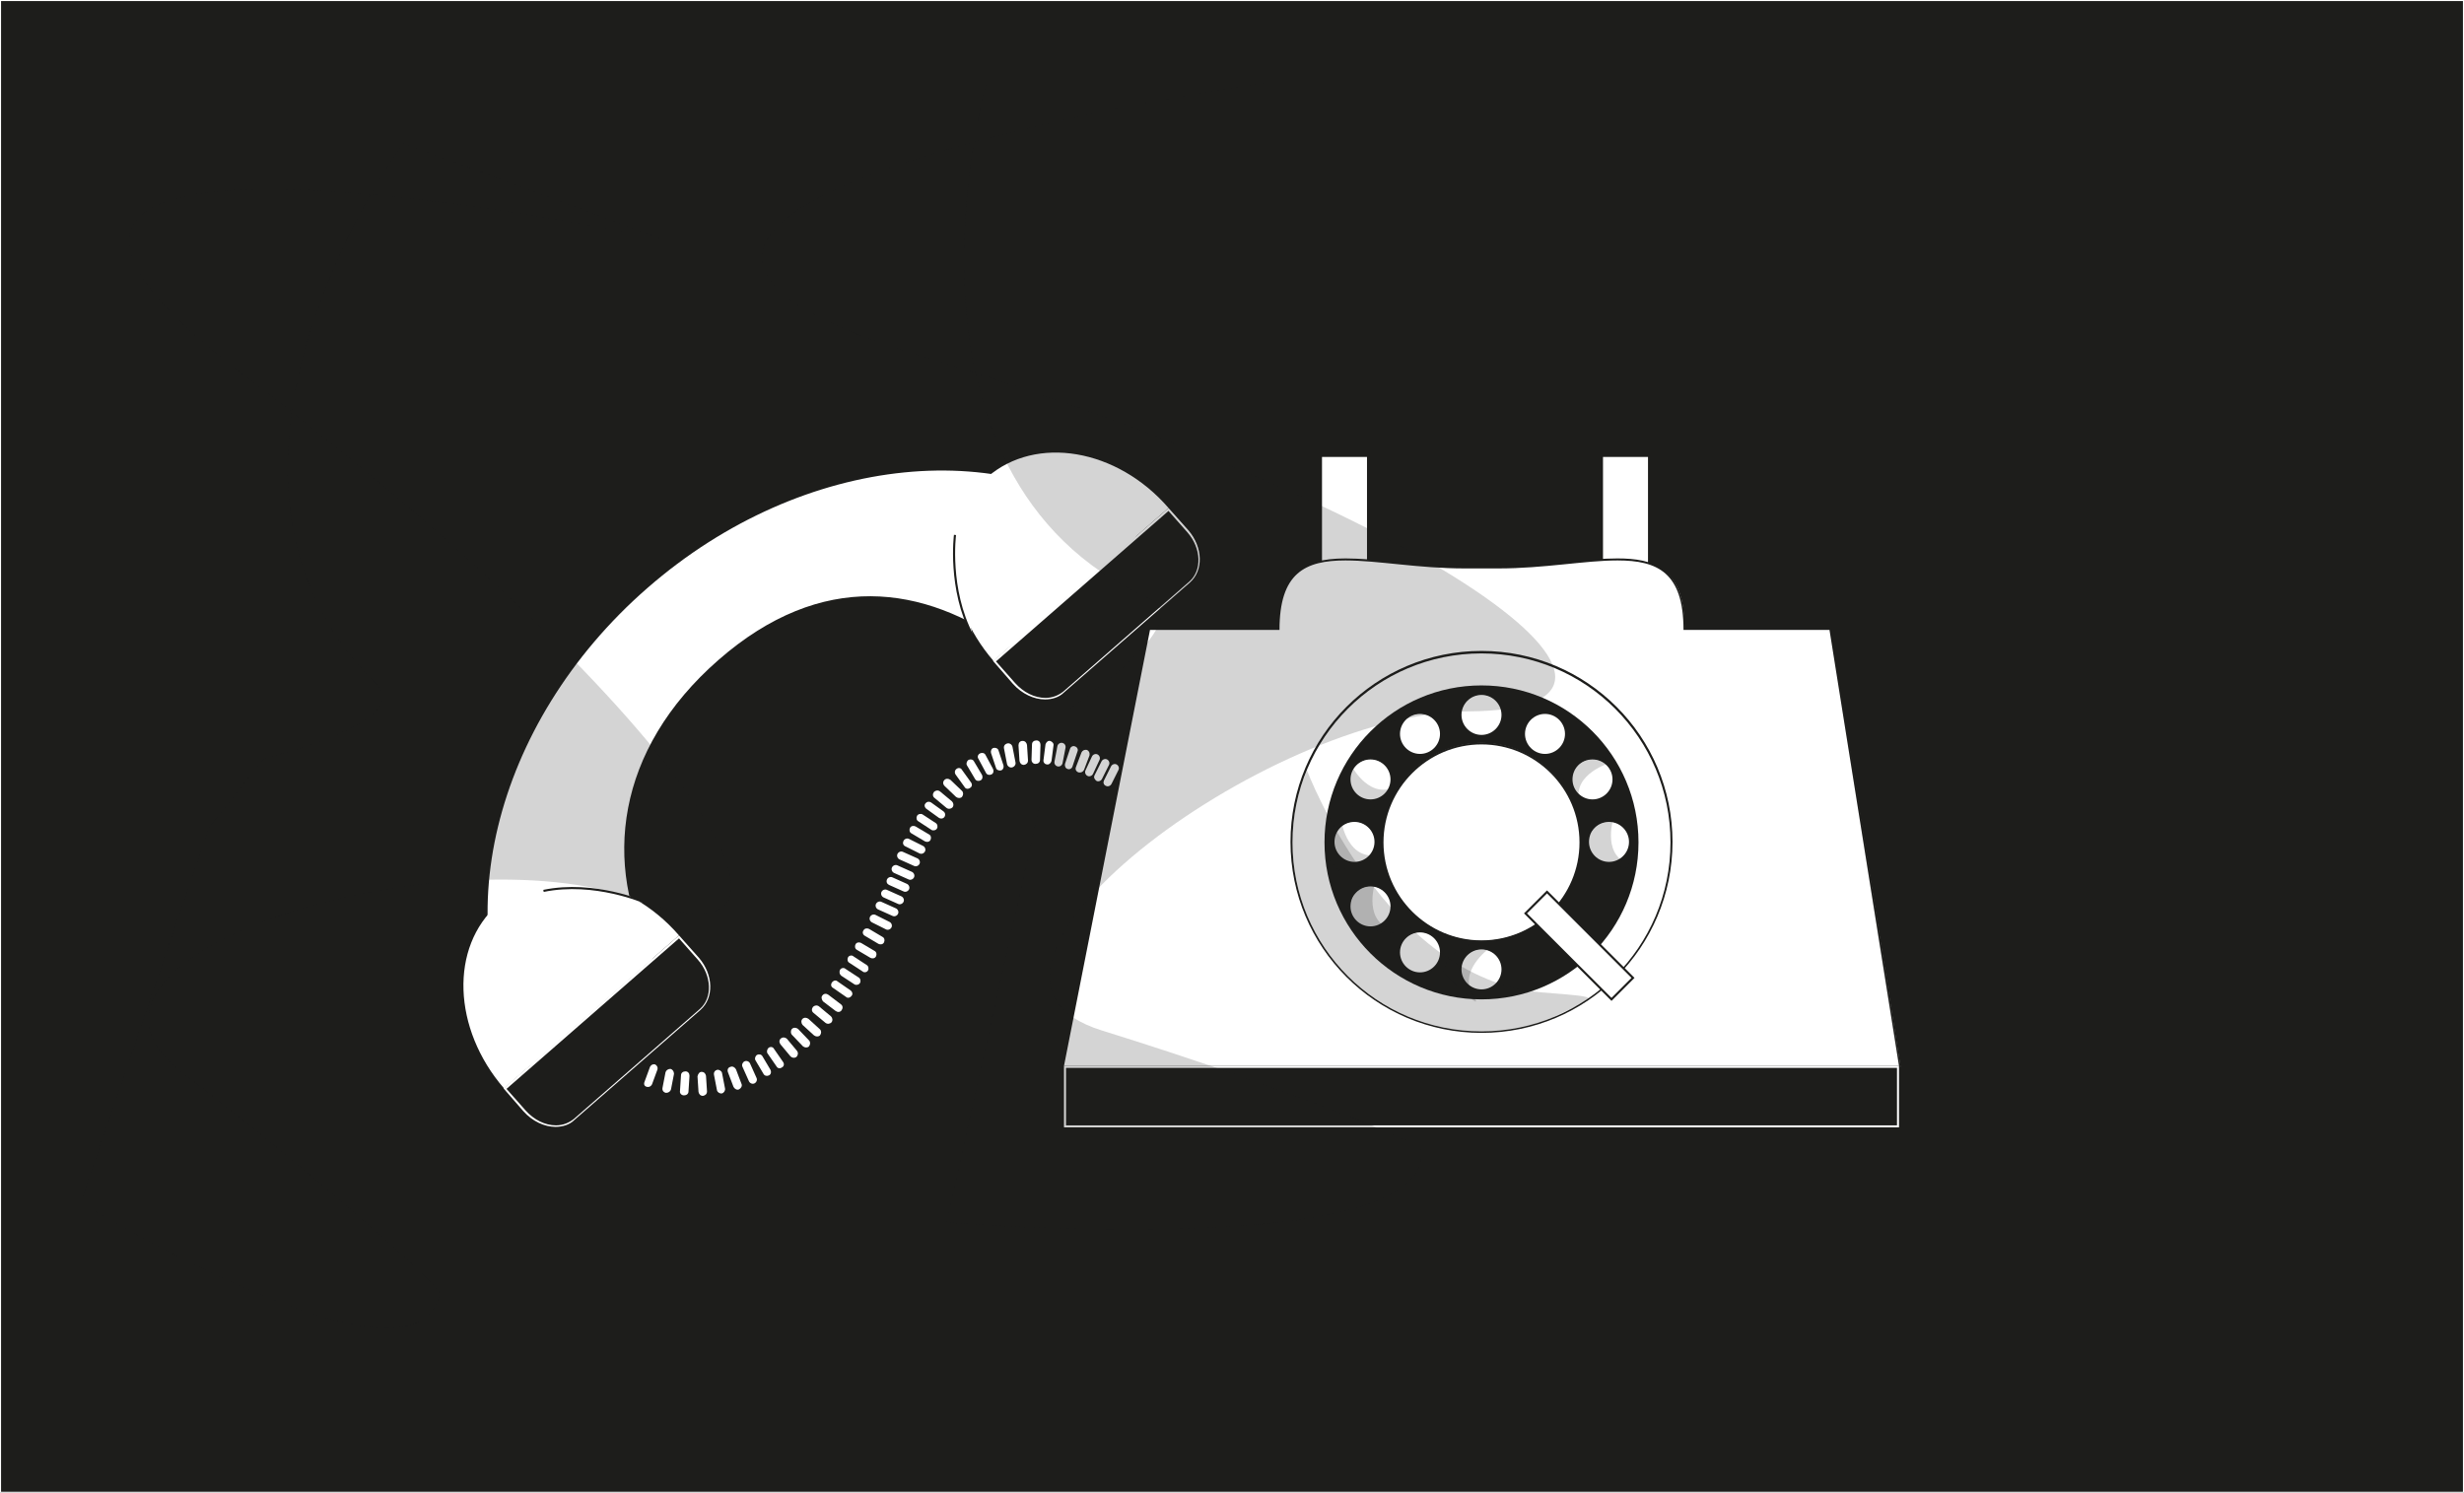 <?xml version="1.0" encoding="utf-8"?>
<!-- Generator: Adobe Illustrator 26.1.0, SVG Export Plug-In . SVG Version: 6.00 Build 0)  -->
<svg version="1.1" id="Layer_1" xmlns="http://www.w3.org/2000/svg" xmlns:xlink="http://www.w3.org/1999/xlink" x="0px" y="0px"
	 viewBox="0 0 492.8 298.6" style="enable-background:new 0 0 492.8 298.6;" xml:space="preserve">
<rect x="0" y="0" width="492.8" height="298.6" fill="#808080" stroke="none"/>
<style type="text/css">
	.st0{clip-path:url(#SVGID_00000064338207609721257700000002016772623708694915_);}
	.st1{fill:#1D1D1B;stroke:#fff;stroke-width:0.42;stroke-miterlimit:10;}
	.st2{fill:#fff;stroke:#1D1D1B;stroke-width:0.42;stroke-miterlimit:10;}
	.st3{fill:#1D1D1B;}
	.st4{fill:#fff;}
	.st5{opacity:0.19;fill:#1D1D1B;enable-background:new    ;}
</style>
<g id="a">
</g>
<g id="b">
	<g id="c">
		<g>
			<defs>
				<rect id="SVGID_1_" y="0" width="492.8" height="298.6"/>
			</defs>
			<clipPath id="SVGID_00000115499676535092464130000005115567796649412268_">
				<use xlink:href="#SVGID_1_"  style="overflow:visible;"/>
			</clipPath>
			<g style="clip-path:url(#SVGID_00000115499676535092464130000005115567796649412268_);">
				<rect y="0" class="st1" width="492.8" height="298.6"/>
			</g>
		</g>
		<circle class="st2" cx="296.3" cy="168.5" r="21.7"/>
		<g>
			<g>
				<g>
					<path class="st3" d="M111.2,225.3c-2.2,0-4.6-1.1-6.2-3.1l-3.9-4.5l34.7-30.3l3.9,4.5c2.8,3.2,3,7.8,0.4,10.1l-25.2,22
						C113.9,224.8,112.6,225.3,111.2,225.3L111.2,225.3z"/>
					<path class="st4" d="M135.8,187.7l3.8,4.3c2.8,3.2,2.9,7.6,0.4,9.8l-25.2,22c-1,0.8-2.2,1.3-3.6,1.3c-2.2,0-4.4-1.1-6.1-3
						l-3.8-4.3L135.8,187.7 M135.8,187.1l-35.1,30.6l4,4.6c1.8,2,4.2,3.1,6.4,3.1c1.4,0,2.8-0.4,3.8-1.4l25.2-22
						c2.7-2.4,2.6-7-0.3-10.4L135.8,187.1L135.8,187.1L135.8,187.1z"/>
				</g>
				<path class="st4" d="M100.8,217.7c-10.3-11.9-10.9-28.3-1.2-36.8s25.9-5.7,36.2,6.2L100.8,217.7L100.8,217.7z"/>
			</g>
			<g>
				<g>
					<path class="st3" d="M209.1,139.8c-2.2,0-4.6-1.1-6.2-3.1l-3.9-4.5l34.7-30.3l3.9,4.5c2.8,3.2,3,7.8,0.4,10.1l-25.2,22
						C211.8,139.3,210.5,139.8,209.1,139.8L209.1,139.8z"/>
					<path class="st4" d="M233.7,102.2l3.8,4.3c2.8,3.2,2.9,7.6,0.4,9.8l-25.2,22c-1,0.8-2.2,1.3-3.6,1.3c-2.2,0-4.4-1.1-6.1-3
						l-3.8-4.3L233.7,102.2 M233.7,101.6l-35.1,30.6l4,4.6c1.8,2,4.2,3.1,6.4,3.1c1.4,0,2.8-0.4,3.8-1.4l25.2-22
						c2.7-2.4,2.6-7-0.3-10.4L233.7,101.6C233.7,101.6,233.7,101.6,233.7,101.6z"/>
				</g>
				<path class="st4" d="M198.7,132.2c-10.3-11.9-10.9-28.3-1.2-36.8c9.7-8.4,25.9-5.7,36.2,6.2L198.7,132.2z"/>
			</g>
			<path class="st4" d="M129.5,117.6c-31.2,27.2-40.7,68.3-23.5,95.6l24.5-21.4c-10-18.8-7.4-41.8,13.2-59.8
				c20.6-18,41.1-15.1,58.3-2.6l25.2-22C202.6,86.6,160.7,90.4,129.5,117.6L129.5,117.6z"/>
		</g>
		<g>
			<rect x="264.2" y="91.2" class="st4" width="9.4" height="22.6"/>
			<path class="st3" d="M273.4,91.4v22.2h-9V91.4H273.4 M273.8,91H264v23h9.9V91L273.8,91z"/>
		</g>
		<g>
			<rect x="320.4" y="91.2" class="st4" width="9.4" height="22.6"/>
			<path class="st3" d="M329.6,91.4v22.2h-9V91.4H329.6 M330,91h-9.9v23h9.9V91L330,91z"/>
		</g>
		<g>
			<path class="st4" d="M212.5,213.4l17.3-87.6h25.9c0.1-11.5,5.4-13.9,13.4-13.9c3,0,6.3,0.3,9.9,0.7c4.2,0.4,9,0.9,13.9,0.9h6.8
				c4.9,0,9.7-0.5,13.9-0.9c3.6-0.4,7-0.7,9.9-0.7c11,0,13.4,5.5,13.4,13.9h29.2l14,87.6H212.5z"/>
			<path class="st3" d="M323.5,112.1c8.1,0,13.2,2.5,13.2,13.9h29.2l13.9,87.2h-167L230,126h25.9c0-11.4,5.1-13.9,13.2-13.9
				c6.4,0,14.7,1.6,23.8,1.6h6.8C308.8,113.7,317.1,112.1,323.5,112.1 M323.5,111.7c-3,0-6.4,0.3-9.9,0.7c-4.2,0.4-9,0.9-13.9,0.9
				h-6.8c-4.9,0-9.7-0.5-13.9-0.9c-3.6-0.4-7-0.7-9.9-0.7c-4.7,0-7.7,0.9-9.9,2.8c-2.4,2.2-3.6,5.8-3.7,11.1h-25.9l-0.1,0.3
				l-17.2,87.2l-0.1,0.5h168l-0.1-0.5L366.3,126l-0.1-0.4h-29.2C336.9,113.4,330.5,111.7,323.5,111.7L323.5,111.7L323.5,111.7z"/>
		</g>
		<g>
			<rect x="213" y="213.4" class="st3" width="166.6" height="11.9"/>
			<path class="st4" d="M379.4,213.6v11.5H213.2v-11.5H379.4 M379.8,213.2h-167v12.3h167V213.2L379.8,213.2z"/>
		</g>
		<circle class="st3" cx="296.3" cy="168.5" r="31.4"/>
		<path class="st3" d="M296.3,130.7c20.9,0,37.8,16.9,37.8,37.8s-16.9,37.8-37.8,37.8s-37.8-16.9-37.8-37.8S275.4,130.7,296.3,130.7
			 M296.3,130.2c-21.1,0-38.2,17.1-38.2,38.2s17.1,38.2,38.2,38.2s38.2-17.1,38.2-38.2S317.4,130.2,296.3,130.2L296.3,130.2z"/>
		<g>
			<path class="st4" d="M296.3,188.2c-10.9,0-19.8-8.9-19.8-19.8s8.9-19.8,19.8-19.8s19.8,8.9,19.8,19.8S307.2,188.2,296.3,188.2z"
				/>
			<path class="st3" d="M296.3,148.9c10.8,0,19.6,8.8,19.6,19.6s-8.8,19.6-19.6,19.6s-19.6-8.8-19.6-19.6S285.5,148.9,296.3,148.9
				 M296.3,148.5c-11,0-20,9-20,20s9,20,20,20s20-9,20-20S307.3,148.5,296.3,148.5L296.3,148.5z"/>
		</g>
		<g>
			<path class="st4" d="M296.3,147.3c-2.3,0-4.2-1.9-4.2-4.2s1.9-4.2,4.2-4.2s4.2,1.9,4.2,4.2S298.6,147.3,296.3,147.3z"/>
			<path class="st3" d="M296.3,139c2.2,0,4,1.8,4,4s-1.8,4-4,4s-4-1.8-4-4S294.1,139,296.3,139 M296.3,138.6c-2.5,0-4.5,2-4.5,4.5
				s2,4.5,4.5,4.5s4.5-2,4.5-4.5S298.8,138.6,296.3,138.6L296.3,138.6z"/>
		</g>
		<g>
			<path class="st4" d="M284,151.1c-2.3,0-4.2-1.9-4.2-4.2s1.9-4.2,4.2-4.2s4.2,1.9,4.2,4.2S286.3,151.1,284,151.1z"/>
			<path class="st3" d="M284,142.8c2.2,0,4,1.8,4,4s-1.8,4-4,4s-4-1.8-4-4S281.8,142.8,284,142.8 M284,142.4c-2.5,0-4.5,2-4.5,4.5
				s2,4.5,4.5,4.5s4.5-2,4.5-4.5S286.5,142.4,284,142.4L284,142.4z"/>
		</g>
		<g>
			<path class="st4" d="M274.1,160.2c-2.3,0-4.2-1.9-4.2-4.2s1.9-4.2,4.2-4.2s4.2,1.9,4.2,4.2S276.4,160.2,274.1,160.2z"/>
			<path class="st3" d="M274.1,151.9c2.2,0,4,1.8,4,4s-1.8,4-4,4s-4-1.8-4-4S271.9,151.9,274.1,151.9 M274.1,151.5
				c-2.5,0-4.5,2-4.5,4.5s2,4.5,4.5,4.5s4.5-2,4.5-4.5S276.5,151.5,274.1,151.5L274.1,151.5z"/>
		</g>
		<g>
			<circle class="st4" cx="274.1" cy="181.4" r="4.2"/>
			<path class="st3" d="M274.1,177.3c2.2,0,4,1.8,4,4s-1.8,4-4,4s-4-1.8-4-4S271.9,177.3,274.1,177.3 M274.1,176.9
				c-2.5,0-4.5,2-4.5,4.5s2,4.5,4.5,4.5s4.5-2,4.5-4.5S276.5,176.9,274.1,176.9L274.1,176.9z"/>
		</g>
		<g>
			<path class="st4" d="M284,194.8c-2.3,0-4.2-1.9-4.2-4.2s1.9-4.2,4.2-4.2s4.2,1.9,4.2,4.2S286.3,194.8,284,194.8z"/>
			<path class="st3" d="M284,186.5c2.2,0,4,1.8,4,4s-1.8,4-4,4s-4-1.8-4-4S281.8,186.5,284,186.5 M284,186c-2.5,0-4.5,2-4.5,4.5
				s2,4.5,4.5,4.5s4.5-2,4.5-4.5S286.5,186,284,186L284,186z"/>
		</g>
		<g>
			<circle class="st4" cx="309" cy="146.8" r="4.2"/>
			<path class="st3" d="M309,142.8c2.2,0,4,1.8,4,4s-1.8,4-4,4s-4-1.8-4-4S306.8,142.8,309,142.8 M309,142.4c-2.5,0-4.5,2-4.5,4.5
				s2,4.5,4.5,4.5s4.5-2,4.5-4.5S311.5,142.4,309,142.4L309,142.4z"/>
		</g>
		<g>
			<path class="st4" d="M318.5,160.2c-2.3,0-4.2-1.9-4.2-4.2s1.9-4.2,4.2-4.2s4.2,1.9,4.2,4.2S320.8,160.2,318.5,160.2z"/>
			<path class="st3" d="M318.5,151.9c2.2,0,4,1.8,4,4s-1.8,4-4,4s-4-1.8-4-4S316.2,151.9,318.5,151.9 M318.5,151.5
				c-2.5,0-4.5,2-4.5,4.5s2,4.5,4.5,4.5s4.5-2,4.5-4.5S320.9,151.5,318.5,151.5L318.5,151.5z"/>
		</g>
		<g>
			<path class="st4" d="M296.3,198.2c-2.3,0-4.2-1.9-4.2-4.2s1.9-4.2,4.2-4.2s4.2,1.9,4.2,4.2S298.6,198.2,296.3,198.2z"/>
			<path class="st3" d="M296.3,189.9c2.2,0,4,1.8,4,4s-1.8,4-4,4s-4-1.8-4-4S294.1,189.9,296.3,189.9 M296.3,189.5
				c-2.5,0-4.5,2-4.5,4.5s2,4.5,4.5,4.5s4.5-2,4.5-4.5S298.8,189.5,296.3,189.5L296.3,189.5z"/>
		</g>
		<g>
			<path class="st4" d="M321.8,172.7c-2.3,0-4.2-1.9-4.2-4.2s1.9-4.2,4.2-4.2s4.2,1.9,4.2,4.2S324.1,172.7,321.8,172.7z"/>
			<path class="st3" d="M321.8,164.4c2.2,0,4,1.8,4,4s-1.8,4-4,4s-4-1.8-4-4S319.5,164.4,321.8,164.4 M321.8,164
				c-2.5,0-4.5,2-4.5,4.5s2,4.5,4.5,4.5s4.5-2,4.5-4.5S324.2,164,321.8,164L321.8,164z"/>
		</g>
		<g>
			<path class="st4" d="M270.9,172.7c-2.3,0-4.2-1.9-4.2-4.2s1.9-4.2,4.2-4.2s4.2,1.9,4.2,4.2S273.2,172.7,270.9,172.7z"/>
			<path class="st3" d="M270.9,164.4c2.2,0,4,1.8,4,4s-1.8,4-4,4s-4-1.8-4-4S268.6,164.4,270.9,164.4 M270.9,164
				c-2.5,0-4.5,2-4.5,4.5s2,4.5,4.5,4.5s4.5-2,4.5-4.5S273.3,164,270.9,164L270.9,164z"/>
		</g>
		<path class="st2" d="M191,107c0,0-1.4,10.8,3.5,20.1"/>
		<path class="st2" d="M128.9,180.5c0,0-10-4.4-20.2-2.3"/>
		<g>
			<path class="st4" d="M220.8,156.1l1.4-2.8c0.2-0.4,0.7-0.6,1.1-0.4l0,0c0.4,0.2,0.6,0.7,0.4,1.1l-1.4,2.8
				c-0.2,0.4-0.7,0.6-1.1,0.4v0C220.7,157,220.6,156.5,220.8,156.1z"/>
			<path class="st4" d="M218.9,155.1l1.4-2.8c0.2-0.4,0.7-0.6,1.1-0.4h0c0.4,0.2,0.6,0.7,0.4,1.1l-1.4,2.8c-0.2,0.4-0.7,0.6-1.1,0.4
				h0C218.9,155.9,218.7,155.5,218.9,155.1z"/>
			<path class="st4" d="M217.1,154.1l1.3-2.8c0.2-0.4,0.7-0.6,1.1-0.4h0c0.4,0.2,0.6,0.7,0.4,1.1l-1.3,2.8c-0.2,0.4-0.7,0.6-1.1,0.4
				l0,0C217.1,155,216.9,154.5,217.1,154.1z"/>
			<path class="st4" d="M215.2,153.4l1.1-2.9c0.2-0.4,0.6-0.6,1.1-0.5l0,0c0.4,0.2,0.6,0.6,0.5,1.1l-1.1,2.9
				c-0.2,0.4-0.6,0.6-1.1,0.5h0C215.2,154.3,215,153.9,215.2,153.4z"/>
			<path class="st4" d="M213,152.8l1-3c0.1-0.4,0.6-0.7,1-0.5h0c0.4,0.1,0.7,0.6,0.5,1l-1,3c-0.1,0.4-0.6,0.7-1,0.5h0
				C213.1,153.7,212.9,153.2,213,152.8z"/>
			<path class="st4" d="M210.9,152.3l0.6-3.1c0.1-0.4,0.5-0.7,1-0.6h0c0.4,0.1,0.7,0.5,0.6,1l-0.6,3.1c-0.1,0.4-0.5,0.7-1,0.6h0
				C211.1,153.2,210.8,152.8,210.9,152.3z"/>
			<path class="st4" d="M208.7,152l0.4-3.1c0.1-0.4,0.5-0.8,0.9-0.7h0c0.4,0.1,0.8,0.5,0.7,0.9l-0.4,3.1c-0.1,0.4-0.5,0.8-0.9,0.7h0
				C209,152.9,208.6,152.5,208.7,152z"/>
			<path class="st4" d="M206.3,152l0.1-3.1c0-0.5,0.4-0.8,0.9-0.8h0c0.5,0,0.8,0.4,0.8,0.9L208,152c0,0.5-0.4,0.8-0.9,0.8h0
				C206.6,152.8,206.3,152.4,206.3,152z"/>
			<path class="st4" d="M204.5,148.2L204.5,148.2c0.5,0,0.8,0.3,0.9,0.8l0.2,3.1c0,0.5-0.3,0.8-0.8,0.9h0c-0.5,0-0.8-0.3-0.9-0.8
				l-0.2-3.1C203.7,148.6,204,148.2,204.5,148.2z"/>
			<path class="st4" d="M201.5,148.7L201.5,148.7c0.4-0.1,0.9,0.2,1,0.7l0.6,3.1c0.1,0.4-0.2,0.9-0.7,1h0c-0.4,0.1-0.9-0.2-1-0.7
				l-0.6-3.1C200.7,149.2,201,148.8,201.5,148.7z"/>
			<path class="st4" d="M198.7,149.6L198.7,149.6c0.4-0.1,0.9,0.1,1,0.5l1,3c0.1,0.4-0.1,0.9-0.5,1h0c-0.4,0.1-0.9-0.1-1-0.5l-1-3
				C198.1,150.2,198.3,149.7,198.7,149.6z"/>
			<path class="st4" d="M196,150.7L196,150.7c0.4-0.2,0.9-0.1,1.1,0.3l1.5,2.8c0.2,0.4,0.1,0.9-0.3,1.1l0,0
				c-0.4,0.2-0.9,0.1-1.1-0.3l-1.5-2.8C195.4,151.4,195.6,150.9,196,150.7z"/>
			<path class="st4" d="M193.7,152L193.7,152c0.4-0.2,0.9-0.1,1.1,0.3l1.6,2.7c0.2,0.4,0.1,0.9-0.3,1.1h0c-0.4,0.2-0.9,0.1-1.1-0.3
				l-1.6-2.7C193.2,152.8,193.3,152.3,193.7,152z"/>
			<path class="st4" d="M191.3,153.8L191.3,153.8c0.4-0.3,0.9-0.2,1.1,0.2l1.8,2.5c0.3,0.4,0.2,0.9-0.2,1.1h0
				c-0.4,0.3-0.9,0.2-1.1-0.2l-1.8-2.5C190.9,154.6,190.9,154.1,191.3,153.8z"/>
			<path class="st4" d="M188.9,156L188.9,156c0.3-0.3,0.8-0.3,1.2,0l2.3,2.2c0.3,0.3,0.3,0.8,0,1.2v0c-0.3,0.3-0.8,0.3-1.2,0
				l-2.3-2.2C188.6,156.9,188.5,156.4,188.9,156z"/>
			<path class="st4" d="M186.8,158.4L186.8,158.4c0.3-0.3,0.8-0.4,1.2-0.1l2.4,2c0.3,0.3,0.4,0.8,0.1,1.2l0,0
				c-0.3,0.3-0.8,0.4-1.2,0.1l-2.4-2C186.5,159.3,186.5,158.8,186.8,158.4z"/>
			<path class="st4" d="M185.1,160.7L185.1,160.7c0.3-0.4,0.8-0.4,1.1-0.2l2.5,1.8c0.4,0.3,0.4,0.8,0.2,1.1l0,0
				c-0.3,0.4-0.8,0.4-1.1,0.2l-2.5-1.8C184.9,161.5,184.8,161,185.1,160.7z"/>
			<path class="st4" d="M183.4,163.2L183.4,163.2c0.2-0.4,0.8-0.5,1.1-0.3l2.6,1.7c0.4,0.2,0.5,0.8,0.3,1.1l0,0
				c-0.2,0.4-0.8,0.5-1.1,0.3l-2.6-1.7C183.3,164.1,183.2,163.6,183.4,163.2z"/>
			<path class="st4" d="M182,165.6L182,165.6c0.2-0.4,0.7-0.5,1.1-0.3l2.7,1.6c0.4,0.2,0.5,0.7,0.3,1.1v0c-0.2,0.4-0.7,0.5-1.1,0.3
				l-2.7-1.6C181.9,166.5,181.8,166,182,165.6z"/>
			<path class="st4" d="M180.7,168.2L180.7,168.2c0.2-0.4,0.7-0.6,1.1-0.4l2.8,1.4c0.4,0.2,0.6,0.7,0.4,1.1v0
				c-0.2,0.4-0.7,0.6-1.1,0.4l-2.8-1.4C180.6,169.1,180.5,168.6,180.7,168.2z"/>
			<path class="st4" d="M179.5,170.8L179.5,170.8c0.2-0.4,0.7-0.6,1.1-0.4l2.9,1.3c0.4,0.2,0.6,0.7,0.4,1.1v0
				c-0.2,0.4-0.7,0.6-1.1,0.4l-2.9-1.3C179.5,171.7,179.3,171.2,179.5,170.8z"/>
			<path class="st4" d="M178.4,173.5L178.4,173.5c0.2-0.4,0.7-0.6,1.1-0.4l2.9,1.3c0.4,0.2,0.6,0.7,0.4,1.1v0
				c-0.2,0.4-0.7,0.6-1.1,0.4l-2.9-1.3C178.4,174.4,178.2,173.9,178.4,173.5z"/>
			<path class="st4" d="M177.4,175.9L177.4,175.9c0.2-0.4,0.7-0.6,1.1-0.4l2.9,1.3c0.4,0.2,0.6,0.7,0.4,1.1v0
				c-0.2,0.4-0.7,0.6-1.1,0.4l-2.9-1.3C177.4,176.8,177.2,176.4,177.4,175.9z"/>
			<path class="st4" d="M176.3,178.4L176.3,178.4c0.2-0.4,0.7-0.6,1.1-0.4l2.9,1.3c0.4,0.2,0.6,0.7,0.4,1.1v0
				c-0.2,0.4-0.7,0.6-1.1,0.4l-2.9-1.3C176.3,179.3,176.1,178.8,176.3,178.4z"/>
			<path class="st4" d="M175.2,180.8L175.2,180.8c0.2-0.4,0.7-0.6,1.1-0.4l2.9,1.3c0.4,0.2,0.6,0.7,0.4,1.1v0
				c-0.2,0.4-0.7,0.6-1.1,0.4l-2.9-1.3C175.2,181.7,175,181.2,175.2,180.8z"/>
			<path class="st4" d="M174,183.4L174,183.4c0.2-0.4,0.7-0.6,1.1-0.4l2.8,1.4c0.4,0.2,0.6,0.7,0.4,1.1l0,0
				c-0.2,0.4-0.7,0.6-1.1,0.4l-2.8-1.4C174,184.3,173.8,183.8,174,183.4z"/>
			<path class="st4" d="M172.7,186.1L172.7,186.1c0.2-0.4,0.7-0.5,1.1-0.3l2.7,1.6c0.4,0.2,0.5,0.7,0.3,1.1l0,0
				c-0.2,0.4-0.7,0.5-1.1,0.3l-2.7-1.6C172.6,187,172.4,186.5,172.7,186.1z"/>
			<path class="st4" d="M171.1,188.9L171.1,188.9c0.2-0.4,0.7-0.5,1.1-0.3l2.7,1.6c0.4,0.2,0.5,0.7,0.3,1.1v0
				c-0.2,0.4-0.7,0.5-1.1,0.3l-2.7-1.6C171,189.8,170.9,189.3,171.1,188.9z"/>
			<path class="st4" d="M169.6,191.5L169.6,191.5c0.2-0.4,0.8-0.5,1.1-0.2l2.6,1.7c0.4,0.2,0.5,0.8,0.3,1.1v0
				c-0.2,0.4-0.8,0.5-1.1,0.2l-2.6-1.7C169.5,192.4,169.4,191.9,169.6,191.5z"/>
			<path class="st4" d="M168,194L168,194c0.2-0.4,0.8-0.5,1.1-0.2l2.6,1.7c0.4,0.2,0.5,0.8,0.3,1.1v0c-0.2,0.4-0.8,0.5-1.1,0.3
				l-2.6-1.7C167.9,194.9,167.8,194.4,168,194z"/>
			<path class="st4" d="M166.4,196.5L166.4,196.5c0.3-0.4,0.8-0.5,1.1-0.2l2.6,1.8c0.4,0.3,0.5,0.8,0.2,1.1l0,0
				c-0.3,0.4-0.8,0.5-1.1,0.2l-2.6-1.8C166.2,197.4,166.1,196.9,166.4,196.5z"/>
			<path class="st4" d="M164.5,199.1L164.5,199.1c0.3-0.4,0.8-0.4,1.2-0.1l2.5,1.9c0.4,0.3,0.4,0.8,0.1,1.2v0
				c-0.3,0.4-0.8,0.4-1.2,0.1l-2.5-1.9C164.3,199.9,164.2,199.4,164.5,199.1z"/>
			<path class="st4" d="M162.6,201.4L162.6,201.4c0.3-0.3,0.8-0.4,1.2-0.1l2.4,2c0.3,0.3,0.4,0.8,0.1,1.2l0,0
				c-0.3,0.3-0.8,0.4-1.2,0.1l-2.4-2C162.3,202.3,162.3,201.8,162.6,201.4z"/>
			<path class="st4" d="M160.5,203.8L160.5,203.8c0.3-0.3,0.8-0.3,1.2,0l2.3,2.1c0.3,0.3,0.3,0.8,0,1.2v0c-0.3,0.3-0.8,0.3-1.2,0
				l-2.3-2.1C160.2,204.6,160.2,204.1,160.5,203.8z"/>
			<path class="st4" d="M158.4,205.8L158.4,205.8c0.3-0.3,0.8-0.3,1.2,0l2.2,2.3c0.3,0.3,0.3,0.8,0,1.2l0,0c-0.3,0.3-0.8,0.3-1.2,0
				l-2.2-2.3C158.1,206.7,158.1,206.1,158.4,205.8z"/>
			<path class="st4" d="M156.2,207.7L156.2,207.7c0.4-0.3,0.9-0.2,1.2,0.1l2,2.4c0.3,0.4,0.2,0.9-0.1,1.2v0
				c-0.4,0.3-0.9,0.2-1.2-0.1l-2-2.4C155.8,208.5,155.8,208,156.2,207.7z"/>
			<path class="st4" d="M153.7,209.6L153.7,209.6c0.4-0.3,0.9-0.2,1.1,0.2l1.8,2.6c0.3,0.4,0.2,0.9-0.2,1.1l0,0
				c-0.4,0.3-0.9,0.2-1.1-0.2l-1.8-2.6C153.3,210.4,153.4,209.9,153.7,209.6z"/>
			<path class="st4" d="M151.4,211L151.4,211c0.4-0.2,0.9-0.1,1.1,0.3l1.6,2.7c0.2,0.4,0.1,0.9-0.3,1.1l0,0
				c-0.4,0.2-0.9,0.1-1.1-0.3l-1.6-2.7C150.9,211.8,151,211.3,151.4,211z"/>
			<path class="st4" d="M148.9,212.3L148.9,212.3c0.4-0.2,0.9,0,1.1,0.4l1.3,2.9c0.2,0.4,0,0.9-0.4,1.1h0c-0.4,0.2-0.9,0-1.1-0.4
				l-1.3-2.9C148.3,213,148.5,212.5,148.9,212.3z"/>
			<path class="st4" d="M146.1,213.4L146.1,213.4c0.4-0.2,0.9,0.1,1.1,0.5l1.1,2.9c0.2,0.4-0.1,0.9-0.5,1.1h0
				c-0.4,0.2-0.9-0.1-1.1-0.5l-1.1-2.9C145.4,214,145.6,213.5,146.1,213.4z"/>
			<path class="st4" d="M143.4,214L143.4,214c0.4-0.1,0.9,0.2,1,0.6l0.6,3.1c0.1,0.4-0.2,0.9-0.6,1l0,0c-0.4,0.1-0.9-0.2-1-0.6
				l-0.6-3.1C142.7,214.5,143,214.1,143.4,214z"/>
			<path class="st4" d="M140.3,214.4L140.3,214.4c0.5,0,0.8,0.3,0.9,0.8l0.2,3.1c0,0.5-0.3,0.8-0.8,0.9h0c-0.5,0-0.8-0.3-0.9-0.8
				l-0.2-3.1C139.6,214.8,139.9,214.4,140.3,214.4z"/>
			<path class="st4" d="M136,218.2l0.2-3.1c0-0.5,0.4-0.8,0.9-0.8h0c0.5,0,0.8,0.4,0.8,0.9l-0.2,3.1c0,0.5-0.4,0.8-0.9,0.8h0
				C136.3,219.1,135.9,218.7,136,218.2z"/>
			<path class="st4" d="M132.5,217.6l0.6-3.1c0.1-0.4,0.5-0.7,1-0.7h0c0.4,0.1,0.7,0.5,0.7,1l-0.6,3.1c-0.1,0.4-0.5,0.7-1,0.7h0
				C132.7,218.5,132.4,218.1,132.5,217.6z"/>
			<path class="st4" d="M128.9,216.4l1.1-3c0.2-0.4,0.6-0.6,1-0.5h0c0.4,0.2,0.6,0.6,0.5,1l-1.1,3c-0.2,0.4-0.6,0.6-1,0.5h0
				C128.9,217.3,128.7,216.9,128.9,216.4z"/>
		</g>
		<path class="st5" d="M253.6,16.5c0,0-170.6,24.3-68.9,54.9C286.3,102,341.5,142,293.5,142.3c-40.4,0.3-109.8,52.4-73.2,63.8
			c36.7,11.4,63.7,22.5,63.9,23.7c3.4,22.9-94.9,14.7-94.9,14.7l19.2-86.1l5.6-16.8c0,0,25.8-17.2,15.8-21.8
			c-54.8-24.6-32.6-103.3-32.6-103.3L253.6,16.5L253.6,16.5z"/>
		<path class="st5" d="M133.3,48.1c0,0-168.4-36.3-83.7,27.6c84.7,63.9,122.6,120.6,77.5,104.2c-38-13.8-121.2,11-90.8,34.5
			c30.4,23.4,52,43.2,51.7,44.4c-4.8,22.7-71.9-18.2-71.9-18.2l25.7-75.1l11-13.8c0,0,30.2-7.2,22.4-14.9
			C32.5,94.7,80.6,28.6,80.6,28.6L133.3,48.1L133.3,48.1z"/>
		<path class="st5" d="M270.1,152.8c0,0,3.3,6.8,8.5,4.8s-5.6,5.1-5.6,5.1l-2.9-1.6l-1.8-5.1L270.1,152.8L270.1,152.8z"/>
		<path class="st5" d="M268.2,163.9c0,0,1,7.5,6.5,7.2s-7,3-7,3l-2.2-2.5l0-5.4L268.2,163.9L268.2,163.9z"/>
		<path class="st5" d="M275.1,176.3c0,0-2.5,7.2,2.6,9.4s-7.5-0.4-7.5-0.4l-0.9-3.2l2.4-4.8L275.1,176.3L275.1,176.3z"/>
		<path class="st5" d="M322,152.6c0,0-7.3,2.1-6.2,7.5c1.1,5.5-4-6.4-4-6.4l2.1-2.6l5.3-0.8L322,152.6L322,152.6z"/>
		<path class="st5" d="M322.8,163.3c0,0-2.5,7.2,2.6,9.4s-7.5-0.4-7.5-0.4l-0.9-3.2l2.4-4.8L322.8,163.3L322.8,163.3z"/>
		<path class="st5" d="M310.4,203.6C310.4,203.6,310.4,203.6,310.4,203.6c-4.4,1.8-9.1,2.7-14.1,2.7c-20.9,0-37.8-16.9-37.8-37.8
			c0-4.4,0.7-8.6,2.1-12.4l0.8-2c0,0,15.7,41.6,46.9,44.4C322,199.6,319.1,199.2,310.4,203.6L310.4,203.6z"/>
		<path class="st5" d="M297.7,189.8c0,0-6.1,4.5-3.1,9.2c3,4.7-6-4.6-6-4.6l1.1-3.1l4.7-2.7L297.7,189.8L297.7,189.8z"/>
		<g>
			
				<rect x="312.8" y="176.9" transform="matrix(0.707 -0.707 0.707 0.707 -41.193 278.742)" class="st4" width="6.1" height="24.3"/>
			<path class="st3" d="M309.4,178.7l16.9,16.9l-4,4l-16.9-16.9L309.4,178.7 M309.4,178.1l-0.3,0.3l-4,4l-0.3,0.3l0.3,0.3l16.9,16.9
				l0.3,0.3l0.3-0.3l4-4l0.3-0.3l-0.3-0.3l-16.9-16.9L309.4,178.1L309.4,178.1z"/>
		</g>
	</g>
</g>
</svg>

